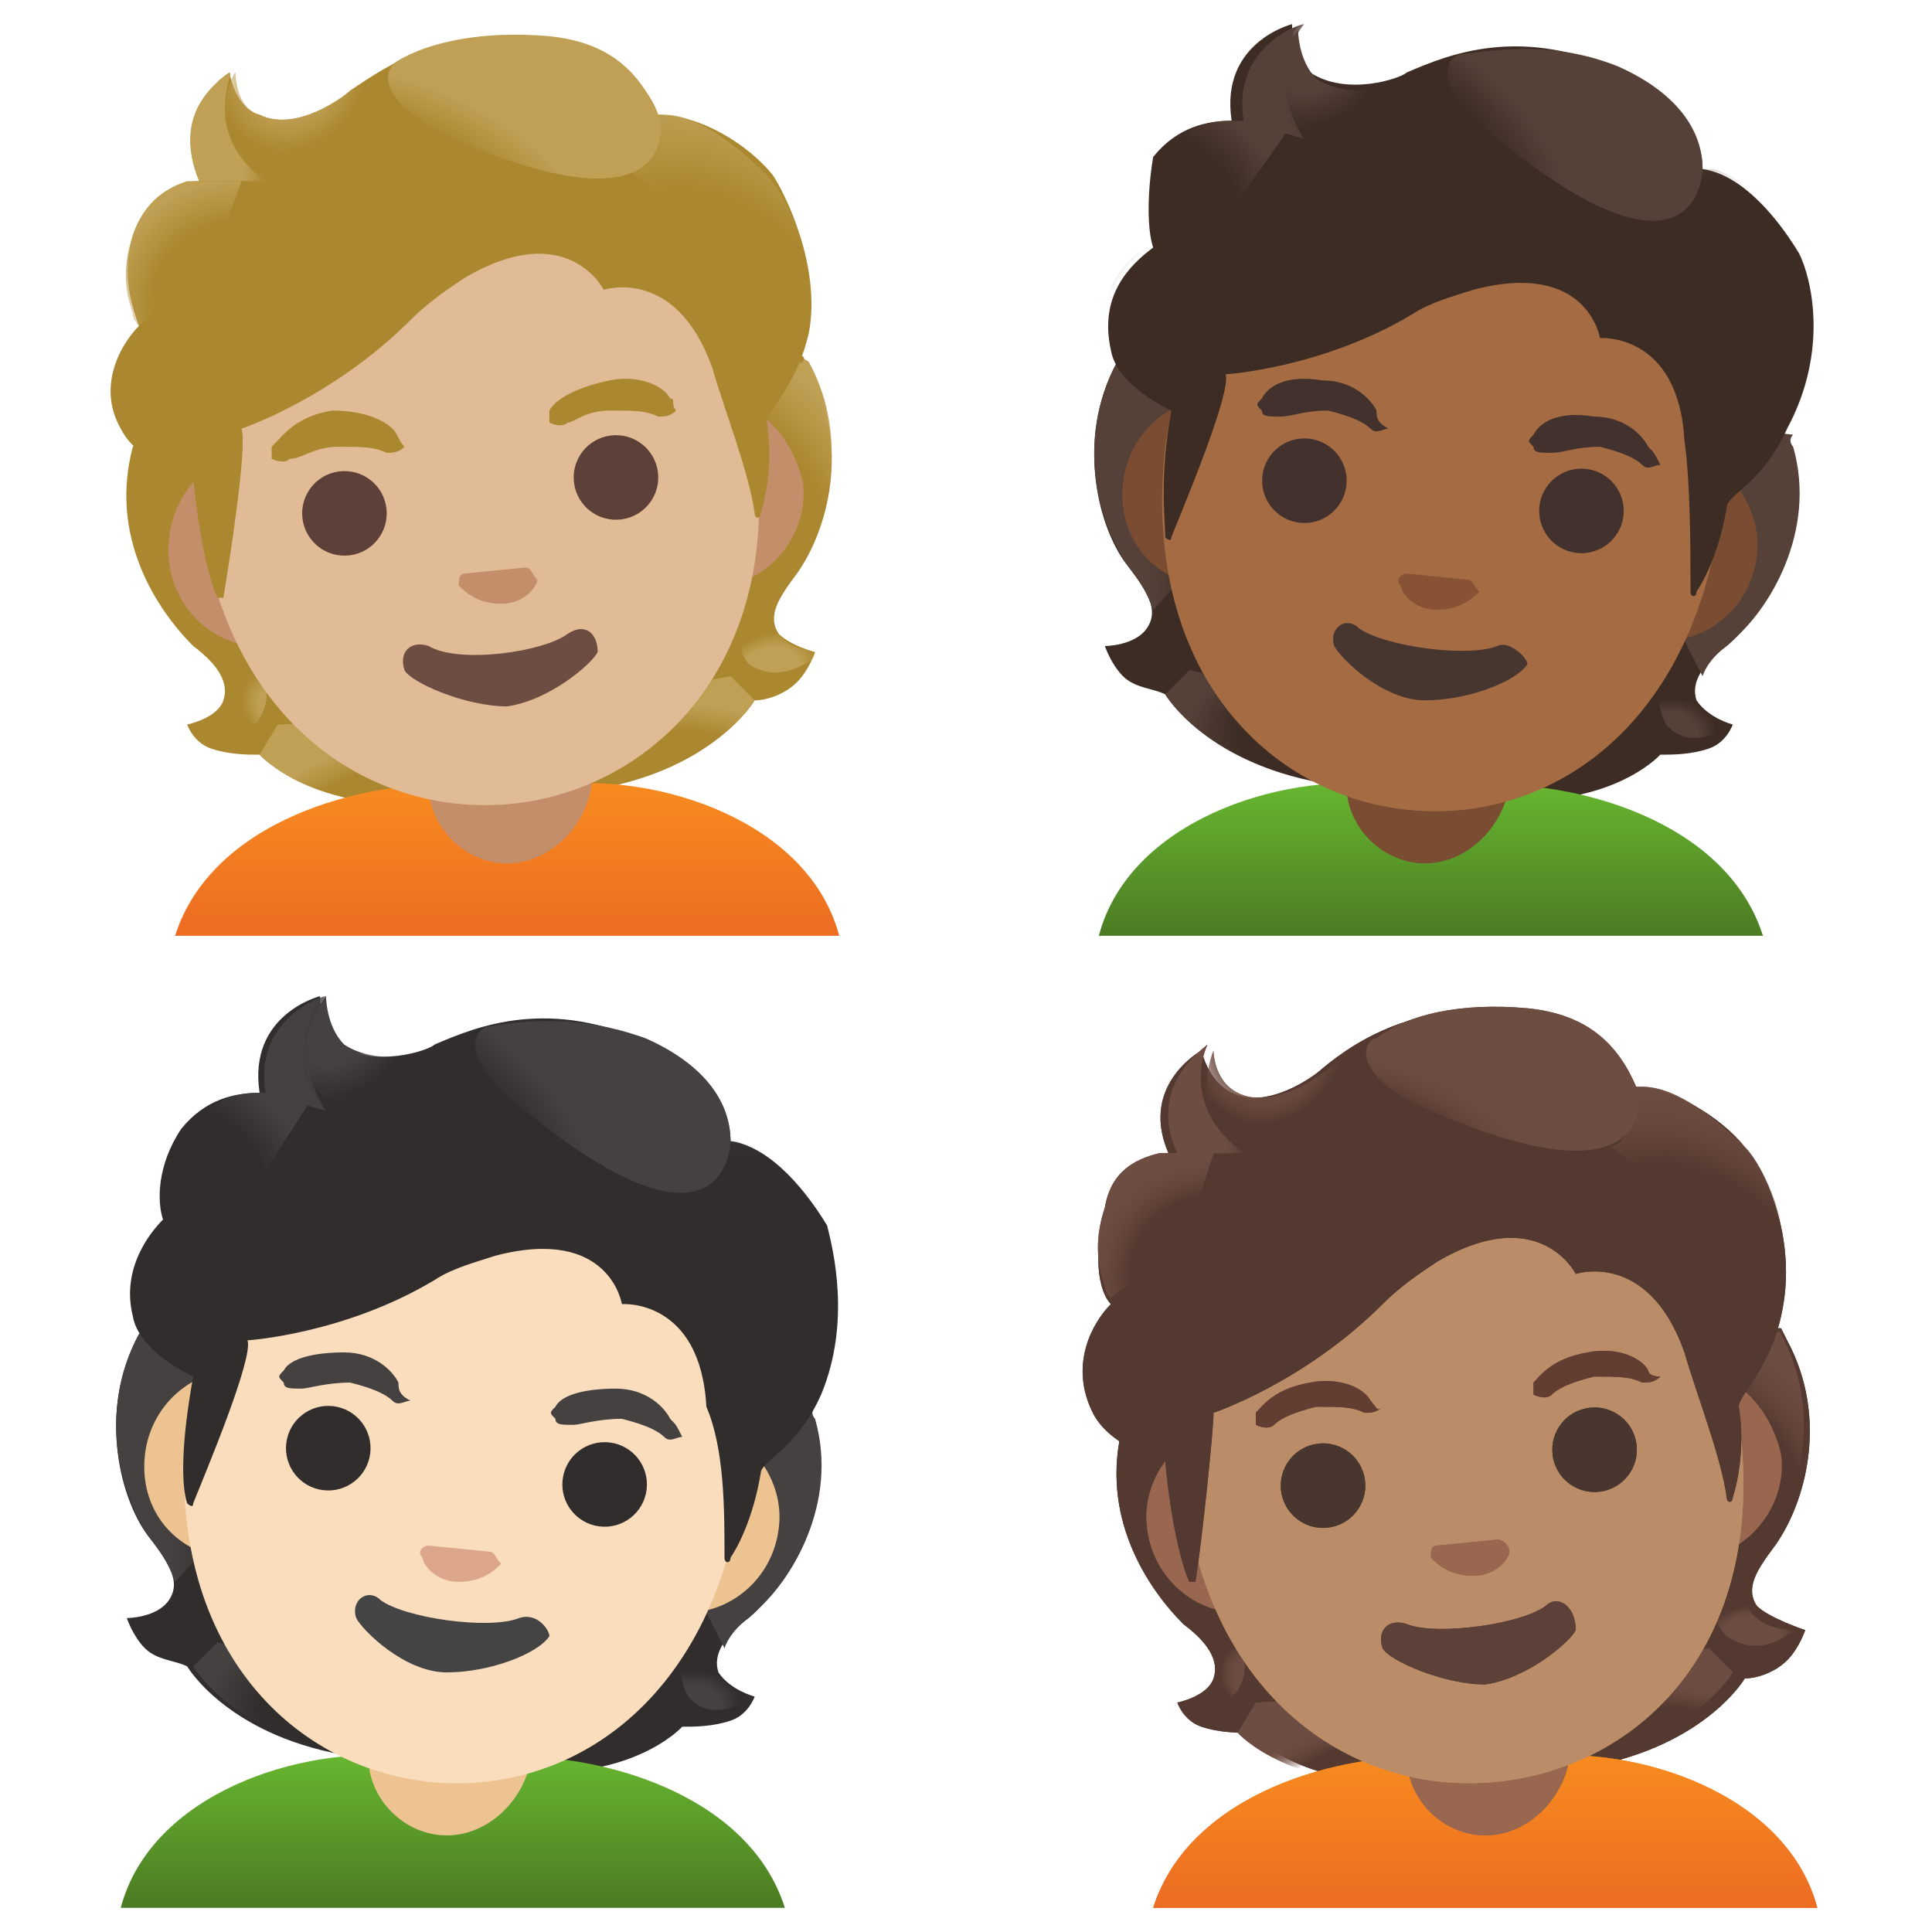 <?xml version="1.0" encoding="utf-8"?>
<!-- Generator: Adobe Illustrator 28.1.0, SVG Export Plug-In . SVG Version: 6.00 Build 0)  -->
<svg version="1.1" id="Layer_1" xmlns="http://www.w3.org/2000/svg" xmlns:xlink="http://www.w3.org/1999/xlink" x="0px" y="0px"
	 viewBox="0 0 32 32" style="enable-background:new 0 0 32 32;" xml:space="preserve">
<style type="text/css">
	.st0{fill:#312D2D;}
	.st1{fill:url(#SVGID_1_);}
	.st2{fill:url(#SVGID_00000068661408405846581290000006092555112884624262_);}
	.st3{fill:url(#SVGID_00000128443986950791365070000012489237910289620111_);}
	.st4{fill:url(#SVGID_00000116220915450211245250000016379595097272296343_);}
	.st5{fill:url(#SVGID_00000024715182361420840980000014692303807349222819_);}
	.st6{fill:url(#SVGID_00000124871931634915441900000005313300394373742993_);}
	.st7{fill:#EDC391;}
	.st8{fill:url(#SVGID_00000124139902701626743980000001600055879532008613_);}
	.st9{fill:#F9DDBD;}
	.st10{fill:#454140;}
	.st11{fill:#444444;}
	.st12{fill:#DBA689;}
	.st13{fill:url(#SVGID_00000091005782811278795620000001666883010475354024_);}
	.st14{fill:url(#SVGID_00000069383521543684389770000008692033869674702011_);}
	.st15{fill:url(#SVGID_00000089540742203076182260000003225714969399657911_);}
	.st16{fill:url(#SVGID_00000111878116185421576730000016342852235904176526_);}
	.st17{fill:url(#SVGID_00000003064402073273532060000009135789994570802315_);}
	.st18{fill:url(#SVGID_00000183932025596115279190000008461500597152582785_);}
	.st19{fill:#AB872F;}
	.st20{fill:url(#SVGID_00000141446882434452266370000012840215788807491754_);}
	.st21{fill:url(#SVGID_00000162316774817007833690000002678453017681793428_);}
	.st22{fill:url(#SVGID_00000128484781540049484310000001606307278707117472_);}
	.st23{fill:url(#SVGID_00000044876935208750686820000010059749892858752397_);}
	.st24{fill:url(#SVGID_00000062162598468909012510000004153482542980019596_);}
	.st25{fill:url(#SVGID_00000155114604562506549970000018425164992404101006_);}
	.st26{fill:url(#SVGID_00000024713698498559760860000015861199980837817499_);}
	.st27{fill:#C48E6A;}
	.st28{fill:#E0BB95;}
	.st29{fill:#5D4037;}
	.st30{fill:#6D4C41;}
	.st31{fill:url(#SVGID_00000039847357940419240460000004221139999528989877_);}
	.st32{fill:url(#SVGID_00000107552249960614160590000013219515754880071602_);}
	.st33{fill:url(#SVGID_00000114051733347044344930000009474099373588232324_);}
	.st34{fill:url(#SVGID_00000029017223074889500720000013338890110429646978_);}
	.st35{fill:url(#SVGID_00000023986066802252317420000015244544025158137519_);}
	.st36{fill:url(#SVGID_00000026144389157616295490000000116597229871855495_);}
	.st37{fill:#3C2C23;}
	.st38{fill:url(#SVGID_00000072991001587577473690000000546078808783058078_);}
	.st39{fill:url(#SVGID_00000029018948273607226660000016803526020084697489_);}
	.st40{fill:url(#SVGID_00000059283629864398399860000013790100496918697149_);}
	.st41{fill:url(#SVGID_00000054955054885032294080000007076785628732762508_);}
	.st42{fill:url(#SVGID_00000007427080771811953720000006363327716011371433_);}
	.st43{fill:url(#SVGID_00000132088449548522110390000004755913682541541286_);}
	.st44{fill:#7A4C32;}
	.st45{fill:url(#SVGID_00000004545718982889574720000010191647067405840782_);}
	.st46{fill:#A56C43;}
	.st47{fill:#42312C;}
	.st48{fill:#473530;}
	.st49{fill:#875334;}
	.st50{fill:url(#SVGID_00000068646049981449230170000000124689635731867571_);}
	.st51{fill:url(#SVGID_00000183960959675451264750000001736000743838384545_);}
	.st52{fill:url(#SVGID_00000047051246302644728560000007914129979396877992_);}
	.st53{fill:url(#SVGID_00000073681895526850962470000012066256430292577175_);}
	.st54{fill:url(#SVGID_00000177444157227158851970000001822867991419090338_);}
	.st55{fill:url(#SVGID_00000018918279145584727520000001577486553811829397_);}
	.st56{fill:#543930;}
	.st57{fill:url(#SVGID_00000049194166942802337630000008580401011886803345_);}
	.st58{fill:url(#SVGID_00000041999094078578975600000004289121996828826042_);}
	.st59{fill:url(#SVGID_00000093175080226956931800000011732417482869036462_);}
	.st60{fill:url(#SVGID_00000172427611733286456560000001022331274467193237_);}
	.st61{fill:url(#SVGID_00000008868972939563728950000013838208222508488372_);}
	.st62{fill:url(#SVGID_00000085973637795643555060000011933906363067857322_);}
	.st63{fill:url(#SVGID_00000167383750653725873850000013502762941393571238_);}
	.st64{fill:url(#SVGID_00000042727003669139308200000010943111371084144258_);}
	.st65{fill:url(#SVGID_00000081629206255739328640000009930184662336507525_);}
	.st66{fill:url(#SVGID_00000000181475930657155170000006767872671617490319_);}
	.st67{fill:url(#SVGID_00000146457837573624359830000008140303581066840477_);}
	.st68{fill:url(#SVGID_00000075877036861880722050000003328184905572838578_);}
	.st69{fill:url(#SVGID_00000056412524195202193590000017138369539404087437_);}
	.st70{fill:url(#SVGID_00000180341874822803205190000011813019287044278917_);}
	.st71{fill:#99674F;}
	.st72{fill:#BA8D68;}
	.st73{fill:#613E31;}
	.st74{fill:#49362E;}
	.st75{fill:url(#SVGID_00000039134037352252821150000003171672384580564359_);}
	.st76{fill:url(#SVGID_00000000908655248431187640000009676648758435686805_);}
	.st77{fill:url(#SVGID_00000041268578478423332500000014797837539262057914_);}
	.st78{fill:url(#SVGID_00000142858611072378033560000016695334785065345970_);}
	.st79{fill:url(#SVGID_00000009579515805703615280000013349631065960765096_);}
	.st80{fill:url(#SVGID_00000147187856243177497620000006021921249863424447_);}
	.st81{fill:url(#SVGID_00000154392030971109951020000000071997890769512086_);}
	.st82{fill:url(#SVGID_00000067201343643583629930000010178018301190633351_);}
	.st83{fill:url(#SVGID_00000079465743023396724390000015532932933825143461_);}
	.st84{fill:url(#SVGID_00000106829445872113363340000007980266309939470512_);}
	.st85{fill:url(#SVGID_00000085947722011627873890000006114759686370912679_);}
	.st86{fill:url(#SVGID_00000027580573004549813930000017614729620775979443_);}
</style>
<g>
	<path class="st0" d="M11.9,27.7c-0.1-0.3,0.1-0.6,0.5-0.9c0.6-0.5,1.4-1.8,1-3.3c0,0-0.1-0.3-0.1-0.3l-0.2,0
		c-0.1,0-2.7-0.3-5.2-0.7c-2.6-0.3-5.2-0.6-5.2-0.6c0,0-0.4,0.2-0.4,0.2c-0.7,1.3-0.3,2.8,0.2,3.4c0.3,0.4,0.5,0.7,0.3,1
		c-0.2,0.3-0.7,0.3-0.7,0.3s0.1,0.3,0.3,0.5c0.2,0.2,0.5,0.2,0.7,0.3c0,0,0.7,1.2,2.8,1.5l1.2,0.1l1.2,0.1c2.1,0.3,3-0.7,3-0.7
		c0.2,0,0.5,0,0.8-0.1c0.3-0.1,0.4-0.4,0.4-0.4S12.1,28,11.9,27.7z"/>
	
		<radialGradient id="SVGID_1_" cx="3275.041" cy="3772.1" r="12.588" gradientTransform="matrix(0.244 3.022500e-02 -1.442500e-02 0.119 -734.715 -518.891)" gradientUnits="userSpaceOnUse">
		<stop  offset="0.728" style="stop-color:#454140;stop-opacity:0"/>
		<stop  offset="1" style="stop-color:#454140"/>
	</radialGradient>
	<path class="st1" d="M7.1,29.2L7.3,28l3.8,0.2l0.3,0.5c0,0-0.9,1-3,0.7C8.3,29.3,7.1,29.2,7.1,29.2z"/>
	
		<radialGradient id="SVGID_00000016047885140236996800000015213396325848770224_" cx="-3782.606" cy="-3964.824" r="3.72" gradientTransform="matrix(-0.233 7.500000e-02 -5.690000e-02 -0.172 -1095.571 -369.882)" gradientUnits="userSpaceOnUse">
		<stop  offset="0.663" style="stop-color:#454140"/>
		<stop  offset="1" style="stop-color:#454140;stop-opacity:0"/>
	</radialGradient>
	<path style="fill:url(#SVGID_00000016047885140236996800000015213396325848770224_);" d="M11.4,28.1c-0.5-0.9,0.8-1.1,0.8-1.1l0,0
		c-0.2,0.2-0.4,0.5-0.3,0.7c0.1,0.3,0.6,0.4,0.6,0.4S11.8,28.6,11.4,28.1z"/>
	
		<radialGradient id="SVGID_00000006693211609084952230000009643869165318634160_" cx="-2760.689" cy="5117.481" r="16.339" gradientTransform="matrix(1.110000e-02 -0.243 0.204 1.010000e-02 -1005.215 -698.133)" gradientUnits="userSpaceOnUse">
		<stop  offset="0.725" style="stop-color:#454140;stop-opacity:0"/>
		<stop  offset="1" style="stop-color:#454140"/>
	</radialGradient>
	<path style="fill:url(#SVGID_00000006693211609084952230000009643869165318634160_);" d="M13.5,23.5c0.4,1.4-0.4,2.7-1,3.2
		c-0.1,0.1-0.4,0.3-0.5,0.6c0,0-1-1.9-1.3-2.9c-0.1-0.2-0.1-0.4-0.1-0.7c0-0.2,0.1-0.4,0.2-0.5c0.1-0.2,2.7,0.1,2.7,0.1
		C13.4,23.4,13.5,23.5,13.5,23.5z"/>
	
		<radialGradient id="SVGID_00000165197321044360760280000010602286387046069168_" cx="-2297.866" cy="-4619.499" r="16.339" gradientTransform="matrix(4.747500e-02 -0.239 -0.201 -4.015000e-02 -813.27 -709.694)" gradientUnits="userSpaceOnUse">
		<stop  offset="0.725" style="stop-color:#454140;stop-opacity:0"/>
		<stop  offset="1" style="stop-color:#454140"/>
	</radialGradient>
	<path style="fill:url(#SVGID_00000165197321044360760280000010602286387046069168_);" d="M2.3,22.1c-0.7,1.3-0.3,2.7,0.2,3.4
		c0.1,0.1,0.3,0.4,0.4,0.7c0,0,1.5-1.6,2-2.5C4.9,23.5,5,23.3,5.1,23c0-0.2,0-0.4-0.1-0.5c-0.1-0.2-0.2-0.2-0.4-0.2
		c-0.4,0-2-0.3-2.1-0.4C2.4,22,2.3,22.1,2.3,22.1z"/>
	
		<radialGradient id="SVGID_00000065788444283386560620000016119152606066185908_" cx="-5007.219" cy="3772.1" r="12.588" gradientTransform="matrix(-0.244 -3.022500e-02 -1.442500e-02 0.119 -1160.796 -571.72)" gradientUnits="userSpaceOnUse">
		<stop  offset="0.728" style="stop-color:#454140;stop-opacity:0"/>
		<stop  offset="1" style="stop-color:#454140"/>
	</radialGradient>
	<path style="fill:url(#SVGID_00000065788444283386560620000016119152606066185908_);" d="M7.1,29.2L7.3,28l-3.7-0.8l-0.4,0.4
		c0,0,0.7,1.2,2.8,1.5C6,29,7.1,29.2,7.1,29.2z"/>
	
		<radialGradient id="SVGID_00000131352869922552389960000017286389727903815297_" cx="3443.586" cy="684.54" r="3.72" gradientTransform="matrix(0.208 0.13 9.637500e-02 -0.153 -780.984 -315.851)" gradientUnits="userSpaceOnUse">
		<stop  offset="0.663" style="stop-color:#454140"/>
		<stop  offset="1" style="stop-color:#454140;stop-opacity:0"/>
	</radialGradient>
	<path style="fill:url(#SVGID_00000131352869922552389960000017286389727903815297_);" d="M3.2,27c0.7-0.8-0.5-1.2-0.5-1.2h0
		c0.2,0.3,0.3,0.5,0.1,0.8c-0.2,0.3-0.7,0.3-0.7,0.3S2.7,27.5,3.2,27z"/>
	<path class="st7" d="M11.6,23.6l-7.5-0.9c-0.8-0.1-1.6,0.5-1.7,1.4s0.5,1.6,1.3,1.7l7.5,0.9c0.8,0.1,1.6-0.5,1.7-1.4
		C13,24.5,12.4,23.7,11.6,23.6z"/>
	
		<linearGradient id="SVGID_00000137131803129383544830000007993917807052319928_" gradientUnits="userSpaceOnUse" x1="-3503.188" y1="-1661.011" x2="-3503.188" y2="-1651.116" gradientTransform="matrix(-0.25 0 0 -0.25 -868.339 -383.75)">
		<stop  offset="0" style="stop-color:#4D7D23"/>
		<stop  offset="1" style="stop-color:#67B730"/>
	</linearGradient>
	<path style="fill:url(#SVGID_00000137131803129383544830000007993917807052319928_);" d="M6.7,29.1h1.5c1.7-0.1,4.2,0.6,4.8,2.5
		h-11C2.5,29.7,5,28.9,6.7,29.1z"/>
	<path class="st7" d="M7.4,30.4c-0.7,0-1.3-0.6-1.3-1.3l0,0v-0.9h2.7v0.9C8.7,29.8,8.1,30.4,7.4,30.4z"/>
	<path class="st9" d="M8.5,17.8c-2.4-0.3-4.9,2-5.4,5.7c-0.4,3.6,1.6,5.7,3.9,6s4.8-1.2,5.3-4.9C12.8,20.9,10.9,18.1,8.5,17.8z"/>
	<path class="st10" d="M6.6,22.9c-0.1-0.2-0.4-0.5-0.9-0.5s-0.9,0.1-1,0.3c-0.1,0.1-0.1,0.1,0,0.2c0,0.1,0.1,0.1,0.3,0.1
		c0.1,0,0.4-0.1,0.8-0.1c0.4,0.1,0.6,0.2,0.7,0.3s0.2,0,0.3,0C6.6,23.1,6.6,23,6.6,22.9z M11.1,23.5c-0.1-0.2-0.4-0.5-0.9-0.5
		s-0.9,0.1-1,0.3c-0.1,0.1-0.1,0.1,0,0.2c0,0.1,0.1,0.1,0.3,0.1c0.1,0,0.4-0.1,0.8-0.1c0.4,0.1,0.6,0.2,0.7,0.3c0.1,0.1,0.2,0,0.3,0
		C11.2,23.6,11.2,23.6,11.1,23.5z"/>
	<g>
		<ellipse transform="matrix(0.122 -0.993 0.993 0.122 -19.066 26.52)" class="st0" cx="5.5" cy="24" rx="0.7" ry="0.7"/>
		<ellipse transform="matrix(0.122 -0.993 0.993 0.122 -15.633 31.516)" class="st0" cx="10" cy="24.6" rx="0.7" ry="0.7"/>
	</g>
	<path class="st11" d="M8.6,26.8c-0.5,0.2-1.9,0-2.3-0.3c-0.2-0.2-0.5,0-0.4,0.3c0.1,0.2,0.8,0.9,1.5,0.9s1.5-0.3,1.7-0.6
		C9.1,27,8.9,26.7,8.6,26.8z"/>
	<path class="st12" d="M8.1,25.7C8.1,25.6,8.1,25.6,8.1,25.7l-1-0.1c0,0,0,0,0,0c-0.1,0-0.2,0.1-0.1,0.2c0,0.1,0.2,0.4,0.6,0.4
		s0.6-0.2,0.7-0.3C8.2,25.8,8.2,25.7,8.1,25.7z"/>
	<path class="st0" d="M13.7,20.3c-0.3-0.5-0.9-1.3-1.6-1.4c0-0.7-0.6-1.3-1.3-1.6c-1.7-0.8-2.9-0.3-3.6,0c-0.1,0.1-1,0.4-1.6,0
		c-0.3-0.3-0.3-0.8-0.3-0.8s-1.2,0.3-1,1.6c-0.4,0-0.9,0.1-1.3,0.6c-0.4,0.6-0.4,1.2-0.3,1.5C2.5,20.4,2,21,2.2,21.8
		c0.1,0.6,1,1,1,1C3,23.9,3,24.6,3.1,24.9c0,0,0.1,0.1,0.1,0c0.2-0.5,1-2.4,0.9-2.7c0,0,1.6-0.1,3.1-1c0.3-0.2,0.7-0.3,1-0.4
		c1.9-0.5,2.1,0.8,2.1,0.8s1.3-0.1,1.4,1.7C12,24,12,25,12,25.8c0,0.1,0.1,0.1,0.1,0c0.2-0.3,0.4-0.8,0.5-1.4c0-0.2,0.6-0.4,1-1.3
		C14.1,21.9,13.8,20.7,13.7,20.3z"/>
	
		<radialGradient id="SVGID_00000016062163275767895000000009639891399655380869_" cx="1902.39" cy="4977.29" r="19.607" gradientTransform="matrix(4.510000e-02 0.245 0.179 -3.600000e-02 -964.218 -264.344)" gradientUnits="userSpaceOnUse">
		<stop  offset="0.699" style="stop-color:#454140;stop-opacity:0"/>
		<stop  offset="1" style="stop-color:#454140"/>
	</radialGradient>
	<path style="fill:url(#SVGID_00000016062163275767895000000009639891399655380869_);" d="M12.6,24.4c0-0.2,0.6-0.4,1-1.3
		c0-0.1,0.1-0.2,0.1-0.3c0.3-1.1,0.1-2.1-0.1-2.5c-0.2-0.5-0.8-1.2-1.4-1.4c-0.1,0-0.1,0-0.2,0c0,0,0,0.3-0.1,0.5
		c-0.2,0.3-0.5,0.3-0.5,0.3C12.8,21.6,12.6,22.9,12.6,24.4z"/>
	
		<radialGradient id="SVGID_00000090291362930920427260000015125093732794982791_" cx="3445.804" cy="848.277" r="5.141" gradientTransform="matrix(0.199 0.143 0.169 -0.243 -823.517 -269.821)" gradientUnits="userSpaceOnUse">
		<stop  offset="0.58" style="stop-color:#454140"/>
		<stop  offset="1" style="stop-color:#454140;stop-opacity:0"/>
	</radialGradient>
	<path style="fill:url(#SVGID_00000090291362930920427260000015125093732794982791_);" d="M7.7,17.1c-0.2,0.1-0.3,0.1-0.4,0.2
		c-0.1,0.1-1,0.4-1.6,0c-0.3-0.3-0.3-0.8-0.3-0.8c-0.2,0.2-0.9,1.7,0.6,1.9c0.6,0.1,1.1-0.4,1.4-0.8C7.5,17.4,7.6,17.2,7.7,17.1z"/>
	
		<radialGradient id="SVGID_00000157270162668594483210000007430901574468462765_" cx="-4987.16" cy="366.091" r="15.803" gradientTransform="matrix(-0.215 -0.125 -6.945000e-02 0.125 -1040.512 -650.577)" gradientUnits="userSpaceOnUse">
		<stop  offset="0.699" style="stop-color:#454140;stop-opacity:0"/>
		<stop  offset="1" style="stop-color:#454140"/>
	</radialGradient>
	<path style="fill:url(#SVGID_00000157270162668594483210000007430901574468462765_);" d="M10.7,17.2c0.9,0.4,1.4,1,1.4,1.7
		c0,0.2-0.2,2.1-3.4-0.5C7.5,17.5,7.9,17,8.1,17C8.7,16.9,9.6,16.8,10.7,17.2z"/>
	
		<radialGradient id="SVGID_00000088098011069148444270000013392282928725343375_" cx="3151.563" cy="-910.804" r="4.719" gradientTransform="matrix(0.243 2.915000e-02 3.805000e-02 -0.303 -725.003 -350.498)" gradientUnits="userSpaceOnUse">
		<stop  offset="0.702" style="stop-color:#454140;stop-opacity:0"/>
		<stop  offset="1" style="stop-color:#454140"/>
	</radialGradient>
	<path style="fill:url(#SVGID_00000088098011069148444270000013392282928725343375_);" d="M5.4,16.5C5.4,16.5,5.4,16.5,5.4,16.5
		c-0.1,0-1.2,0.4-1,1.6l1,0.3C4.7,17.3,5.4,16.5,5.4,16.5C5.4,16.5,5.4,16.5,5.4,16.5z"/>
	
		<radialGradient id="SVGID_00000058576957642797156350000009403168921828462501_" cx="-5326.392" cy="982.195" r="8.849" gradientTransform="matrix(-0.226 -9.260000e-02 -8.717500e-02 0.217 -1115.18 -686.653)" gradientUnits="userSpaceOnUse">
		<stop  offset="0.66" style="stop-color:#454140;stop-opacity:0"/>
		<stop  offset="1" style="stop-color:#454140"/>
	</radialGradient>
	<path style="fill:url(#SVGID_00000058576957642797156350000009403168921828462501_);" d="M5.1,18.3l-0.6-0.2c0,0-0.1,0-0.2,0
		c-0.4,0-0.8,0.1-1.1,0.6c-0.3,0.5-0.4,1-0.3,1.3c0,0.1,0,0.2,0,0.2S3.3,19.9,4,20L5.1,18.3z"/>
	
		<radialGradient id="SVGID_00000183233347881602366590000017345449993903307704_" cx="3334.186" cy="-346.712" r="9.291" gradientTransform="matrix(0.236 6.267500e-02 8.982500e-02 -0.34 -752.391 -304.956)" gradientUnits="userSpaceOnUse">
		<stop  offset="0.598" style="stop-color:#454140;stop-opacity:0"/>
		<stop  offset="1" style="stop-color:#454140"/>
	</radialGradient>
	<path style="fill:url(#SVGID_00000183233347881602366590000017345449993903307704_);" d="M2.9,20.2C2.5,20.4,2,21,2.2,21.9
		c0.2,0.6,1,1,1,1c0,0,0.2,0.1,0.2,0.1L4,20C3.6,19.9,3.2,20,2.9,20.2C2.9,20.2,2.9,20.2,2.9,20.2z"/>
</g>
<g>
	<path class="st19" d="M12.9,10.5c-0.2-0.3,0-0.6,0.3-1c0.5-0.7,0.9-2.1,0.2-3.4c0,0-0.1-0.2-0.1-0.2l-0.2,0c-0.1,0-2.7,0.3-5.2,0.6
		C5.2,6.7,2.6,7.1,2.5,7.1c0,0-0.3,0.3-0.3,0.3c-0.4,1.5,0.4,2.7,1,3.3c0.4,0.3,0.6,0.6,0.5,0.9C3.6,11.9,3.1,12,3.1,12
		s0.1,0.3,0.4,0.4c0.3,0.1,0.6,0.1,0.8,0.1c0,0,0.9,1,3,0.8l1.2-0.1l1.2-0.1c2.1-0.3,2.8-1.5,2.8-1.5c0.2,0,0.5-0.1,0.7-0.3
		c0.2-0.2,0.3-0.5,0.3-0.5S13.1,10.7,12.9,10.5z"/>
	
		<radialGradient id="SVGID_00000087407277074129413720000000272791622515262911_" cx="2592.551" cy="5683.632" r="12.588" gradientTransform="matrix(0.244 -2.965000e-02 1.470000e-02 0.119 -705.487 -586.267)" gradientUnits="userSpaceOnUse">
		<stop  offset="0.728" style="stop-color:#BFA055;stop-opacity:0"/>
		<stop  offset="1" style="stop-color:#BFA055"/>
	</radialGradient>
	<path style="fill:url(#SVGID_00000087407277074129413720000000272791622515262911_);" d="M8.6,13.1l-0.2-1.2l3.7-0.7l0.4,0.4
		c0,0-0.7,1.2-2.8,1.5C9.7,12.9,8.6,13.1,8.6,13.1z"/>
	
		<radialGradient id="SVGID_00000137854060031216153500000002338066239904609411_" cx="-2992.679" cy="-4560.977" r="3.72" gradientTransform="matrix(-0.208 0.129 -9.677500e-02 -0.153 -1051.167 -300.568)" gradientUnits="userSpaceOnUse">
		<stop  offset="0.663" style="stop-color:#BFA055"/>
		<stop  offset="1" style="stop-color:#BFA055;stop-opacity:0"/>
	</radialGradient>
	<path style="fill:url(#SVGID_00000137854060031216153500000002338066239904609411_);" d="M12.4,11C11.8,10.2,13,9.7,13,9.7h0
		c-0.2,0.3-0.3,0.5-0.1,0.8c0.2,0.3,0.7,0.3,0.7,0.3S13,11.4,12.4,11z"/>
	
		<radialGradient id="SVGID_00000055707494929355978390000000297012370253634723_" cx="-3690.239" cy="4484.283" r="16.339" gradientTransform="matrix(-4.805000e-02 -0.239 0.201 -3.965000e-02 -1067.203 -694.679)" gradientUnits="userSpaceOnUse">
		<stop  offset="0.725" style="stop-color:#BFA055;stop-opacity:0"/>
		<stop  offset="1" style="stop-color:#BFA055"/>
	</radialGradient>
	<path style="fill:url(#SVGID_00000055707494929355978390000000297012370253634723_);" d="M13.4,6c0.7,1.3,0.3,2.7-0.2,3.4
		c-0.1,0.1-0.3,0.4-0.4,0.7c0,0-1.5-1.6-2-2.5c-0.1-0.2-0.2-0.4-0.2-0.6c0-0.2,0-0.4,0.1-0.5c0.1-0.2,2.6-0.5,2.6-0.5
		C13.3,5.9,13.4,6,13.4,6z"/>
	
		<radialGradient id="SVGID_00000163779699218450249040000011213866228803131018_" cx="-3106.598" cy="-3867.624" r="16.339" gradientTransform="matrix(-1.165000e-02 -0.243 -0.204 9.625000e-03 -821.824 -709.117)" gradientUnits="userSpaceOnUse">
		<stop  offset="0.725" style="stop-color:#BFA055;stop-opacity:0"/>
		<stop  offset="1" style="stop-color:#BFA055"/>
	</radialGradient>
	<path style="fill:url(#SVGID_00000163779699218450249040000011213866228803131018_);" d="M2.2,7.4c-0.4,1.4,0.4,2.7,1,3.2
		c0.1,0.1,0.4,0.3,0.5,0.6c0,0,1-1.9,1.3-2.9c0.1-0.2,0.1-0.4,0.1-0.7c0-0.2-0.1-0.4-0.2-0.5C4.8,7,4.6,7,4.4,7.1
		c-0.4,0-2,0.2-2.2,0.2C2.3,7.2,2.2,7.4,2.2,7.4z"/>
	
		<radialGradient id="SVGID_00000172432668659178244400000001892507075463442059_" cx="-4324.729" cy="5683.632" r="12.588" gradientTransform="matrix(-0.244 2.965000e-02 1.470000e-02 0.119 -1131.699 -534.443)" gradientUnits="userSpaceOnUse">
		<stop  offset="0.728" style="stop-color:#BFA055;stop-opacity:0"/>
		<stop  offset="1" style="stop-color:#BFA055"/>
	</radialGradient>
	<path style="fill:url(#SVGID_00000172432668659178244400000001892507075463442059_);" d="M8.6,13.1l-0.2-1.2L4.6,12l-0.3,0.5
		c0,0,0.9,1,3,0.8L8.6,13.1z"/>
	
		<radialGradient id="SVGID_00000089570504890811955670000016541709991017202842_" cx="3392.467" cy="-572.643" r="3.72" gradientTransform="matrix(0.234 7.550000e-02 5.655000e-02 -0.172 -756.571 -342.916)" gradientUnits="userSpaceOnUse">
		<stop  offset="0.663" style="stop-color:#BFA055"/>
		<stop  offset="1" style="stop-color:#BFA055;stop-opacity:0"/>
	</radialGradient>
	<path style="fill:url(#SVGID_00000089570504890811955670000016541709991017202842_);" d="M4.3,11.9c0.5-0.9-0.8-1.1-0.8-1.1l0,0
		c0.3,0.2,0.4,0.5,0.3,0.7C3.6,11.9,3.1,12,3.1,12S3.9,12.5,4.3,11.9z"/>
	
		<linearGradient id="SVGID_00000183210708078259028940000008538187387257854393_" gradientUnits="userSpaceOnUse" x1="2862.807" y1="-1596.614" x2="2862.807" y2="-1586.719" gradientTransform="matrix(0.25 0 0 -0.25 -707.25 -383.75)">
		<stop  offset="0" style="stop-color:#ED6D23"/>
		<stop  offset="1" style="stop-color:#F78C1F"/>
	</linearGradient>
	<path style="fill:url(#SVGID_00000183210708078259028940000008538187387257854393_);" d="M9.2,13H7.7c-1.7-0.1-4.2,0.6-4.8,2.5h11
		C13.4,13.6,10.9,12.8,9.2,13z"/>
	<path class="st27" d="M8.4,14.3c-0.7,0-1.3-0.6-1.3-1.3v0v-0.9h2.7V13C9.7,13.7,9.1,14.3,8.4,14.3z M11.6,6.6L4.1,7.5
		C3.3,7.6,2.7,8.4,2.8,9.3c0.1,0.9,0.9,1.5,1.7,1.4L12,9.7c0.8-0.1,1.4-0.9,1.3-1.7C13.1,7.1,12.4,6.5,11.6,6.6z"/>
	<path class="st28" d="M7.2,1.7C4.8,2,2.9,4.8,3.3,8.4c0.4,3.6,2.9,5.2,5.3,4.9c2.3-0.3,4.4-2.4,3.9-6C12.1,3.7,9.6,1.4,7.2,1.7z"/>
	<path class="st19" d="M6.5,7.1C6.4,7,6.1,6.8,5.5,6.8C4.9,6.9,4.7,7.2,4.5,7.4c0,0.1,0,0.2,0,0.2c0,0,0.2,0.1,0.3,0
		C5,7.6,5.2,7.4,5.6,7.4c0.4,0,0.6,0,0.8,0.1c0.1,0,0.2,0,0.3-0.1C6.6,7.3,6.6,7.2,6.5,7.1z M11.1,6.6c-0.1-0.2-0.5-0.4-1-0.3
		S9.2,6.6,9.1,6.8c0,0.1,0,0.2,0,0.2c0,0,0.2,0.1,0.3,0C9.5,7,9.7,6.8,10.1,6.8c0.4,0,0.6,0,0.8,0.1c0.1,0,0.2,0,0.3-0.1
		C11.1,6.7,11.2,6.6,11.1,6.6z"/>
	<g>
		<ellipse transform="matrix(0.993 -0.122 0.122 0.993 -0.992 0.758)" class="st29" cx="5.7" cy="8.5" rx="0.7" ry="0.7"/>
		<ellipse transform="matrix(0.993 -0.122 0.122 0.993 -0.89 1.308)" class="st29" cx="10.2" cy="7.9" rx="0.7" ry="0.7"/>
	</g>
	<path class="st30" d="M9.4,10.5C9,10.8,7.6,11,7.1,10.7c-0.3-0.1-0.5,0.1-0.4,0.4c0.1,0.2,1,0.6,1.7,0.6c0.7-0.1,1.4-0.7,1.5-0.9
		C9.9,10.5,9.7,10.3,9.4,10.5z"/>
	<path class="st27" d="M8.7,9.4C8.6,9.4,8.6,9.4,8.7,9.4l-1,0.1c0,0,0,0,0,0c-0.1,0-0.1,0.1-0.1,0.2c0.1,0.1,0.3,0.3,0.7,0.3
		c0.4,0,0.6-0.3,0.6-0.4C8.8,9.5,8.8,9.4,8.7,9.4z"/>
	<path class="st19" d="M12.8,2.9c-0.4-0.5-1.2-1-1.9-1C10.7,1.3,10,0.8,9.3,0.7C7.5,0.3,6.4,1.1,5.8,1.5C5.7,1.6,4.9,2.2,4.3,1.9
		C3.9,1.8,3.8,1.2,3.8,1.2S2.8,1.8,3.3,3C2.9,3,2.4,3.3,2.2,3.9C2,4.6,2.2,5.1,2.3,5.4C2,5.7,1.6,6.4,2,7.1c0.3,0.6,1.2,0.8,1.2,0.8
		c0.1,1.1,0.3,1.8,0.4,2c0,0,0.1,0,0.1,0C3.8,9.3,4.1,7.4,4,7.1c0,0,1.5-0.5,2.8-1.8C7.1,5,7.4,4.8,7.7,4.6c1.7-1,2.3,0.2,2.3,0.2
		s1.2-0.4,1.8,1.3c0.2,0.7,0.6,1.7,0.7,2.4c0,0.1,0.1,0.1,0.1,0c0.1-0.3,0.2-0.9,0.1-1.5c0-0.2,0.5-0.6,0.7-1.5
		C13.6,4.4,13,3.2,12.8,2.9z"/>
	
		<radialGradient id="SVGID_00000073707069557805936810000012064934012230691749_" cx="2634.119" cy="4018.468" r="19.607" gradientTransform="matrix(0.103 0.227 0.165 -7.815000e-02 -922.51 -277.456)" gradientUnits="userSpaceOnUse">
		<stop  offset="0.699" style="stop-color:#BFA055;stop-opacity:0"/>
		<stop  offset="1" style="stop-color:#BFA055"/>
	</radialGradient>
	<path style="fill:url(#SVGID_00000073707069557805936810000012064934012230691749_);" d="M12.7,7.1c0-0.2,0.5-0.6,0.7-1.5
		c0-0.1,0-0.2,0-0.3c0.1-1.1-0.4-2.1-0.7-2.4c-0.4-0.4-1.1-1-1.7-1c-0.1,0-0.1,0-0.2,0c0,0,0.1,0.3,0,0.5c-0.1,0.3-0.4,0.4-0.4,0.4
		C12.3,4.3,12.3,5.7,12.7,7.1z"/>
	
		<radialGradient id="SVGID_00000085221944032918926950000016182418268855420306_" cx="3439.943" cy="122.554" r="5.141" gradientTransform="matrix(0.228 9.042500e-02 0.105 -0.276 -792.327 -276.186)" gradientUnits="userSpaceOnUse">
		<stop  offset="0.58" style="stop-color:#BFA055"/>
		<stop  offset="1" style="stop-color:#BFA055;stop-opacity:0"/>
	</radialGradient>
	<path style="fill:url(#SVGID_00000085221944032918926950000016182418268855420306_);" d="M6.2,1.3C6,1.4,5.9,1.5,5.8,1.5
		C5.7,1.6,4.9,2.2,4.3,1.9C3.9,1.8,3.9,1.2,3.9,1.2C3.7,1.4,3.4,3,4.9,2.9c0.6,0,1-0.6,1.1-1.1C6,1.6,6.1,1.3,6.2,1.3z"/>
	
		<radialGradient id="SVGID_00000160879405009860277460000006738818678450479540_" cx="-4960.442" cy="2161.066" r="15.803" gradientTransform="matrix(-0.239 -6.930000e-02 -3.722500e-02 0.138 -1099.06 -638.534)" gradientUnits="userSpaceOnUse">
		<stop  offset="0.699" style="stop-color:#BFA055;stop-opacity:0"/>
		<stop  offset="1" style="stop-color:#BFA055"/>
	</radialGradient>
	<path style="fill:url(#SVGID_00000160879405009860277460000006738818678450479540_);" d="M9.1,0.6c1,0.1,1.5,0.6,1.8,1.3
		c0.1,0.2,0.3,2-3.4,0.4C6.1,1.6,6.4,1.1,6.6,1C7.1,0.7,8,0.5,9.1,0.6z"/>
	
		<radialGradient id="SVGID_00000080921559847562394490000005201812414420867206_" cx="2677.267" cy="-1469.23" r="4.719" gradientTransform="matrix(0.243 -3.047500e-02 -3.645000e-02 -0.304 -698.922 -362.17)" gradientUnits="userSpaceOnUse">
		<stop  offset="0.702" style="stop-color:#BFA055;stop-opacity:0"/>
		<stop  offset="1" style="stop-color:#BFA055"/>
	</radialGradient>
	<path style="fill:url(#SVGID_00000080921559847562394490000005201812414420867206_);" d="M3.8,1.2C3.8,1.2,3.8,1.2,3.8,1.2
		C3.7,1.3,2.8,1.8,3.3,3l1.1,0C3.3,2.2,3.9,1.2,3.8,1.2L3.8,1.2z"/>
	
		<radialGradient id="SVGID_00000056409993240017313070000017271580350917509770_" cx="-4884.67" cy="2149.72" r="8.849" gradientTransform="matrix(-0.242 -3.505000e-02 -3.210000e-02 0.232 -1109.133 -664.877)" gradientUnits="userSpaceOnUse">
		<stop  offset="0.66" style="stop-color:#BFA055;stop-opacity:0"/>
		<stop  offset="1" style="stop-color:#BFA055"/>
	</radialGradient>
	<path style="fill:url(#SVGID_00000056409993240017313070000017271580350917509770_);" d="M4,3L3.3,3c0,0-0.1,0-0.2,0
		C2.8,3.1,2.4,3.3,2.2,3.9c-0.2,0.6-0.1,1,0,1.3c0,0.1,0.1,0.2,0.1,0.2s0.3-0.3,1-0.5C3.3,4.9,4,3,4,3z"/>
	
		<radialGradient id="SVGID_00000125574150955952319040000003690441574395284875_" cx="2980.594" cy="-865.755" r="9.291" gradientTransform="matrix(0.244 3.650000e-03 5.000000e-03 -0.351 -720.194 -308.499)" gradientUnits="userSpaceOnUse">
		<stop  offset="0.598" style="stop-color:#BFA055;stop-opacity:0"/>
		<stop  offset="1" style="stop-color:#BFA055"/>
	</radialGradient>
	<path style="fill:url(#SVGID_00000125574150955952319040000003690441574395284875_);" d="M2.3,5.4C2,5.7,1.6,6.4,2,7.2
		c0.3,0.6,1.2,0.7,1.2,0.7c0,0,0.2,0,0.3,0l-0.2-3C2.9,5,2.5,5.1,2.3,5.4C2.3,5.3,2.3,5.4,2.3,5.4z"/>
</g>
<g>
	<path class="st37" d="M28.1,11.6c-0.1-0.3,0.1-0.6,0.5-0.9c0.6-0.5,1.4-1.8,1-3.3c0,0-0.1-0.3-0.1-0.3l-0.2,0
		c-0.1,0-2.7-0.3-5.2-0.7c-2.6-0.3-5.2-0.6-5.2-0.6c0,0-0.4,0.2-0.4,0.2c-0.7,1.3-0.3,2.8,0.2,3.4c0.3,0.4,0.5,0.7,0.3,1
		c-0.2,0.3-0.7,0.3-0.7,0.3s0.1,0.3,0.3,0.5c0.2,0.2,0.5,0.2,0.7,0.3c0,0,0.7,1.2,2.8,1.5l1.2,0.1l1.2,0.1c2.1,0.3,3-0.7,3-0.7
		c0.2,0,0.5,0,0.8-0.1c0.3-0.1,0.4-0.4,0.4-0.4S28.3,11.9,28.1,11.6z"/>
	
		<radialGradient id="SVGID_00000066511085399719722040000016947447480279327624_" cx="3332.535" cy="3621.767" r="12.588" gradientTransform="matrix(0.244 3.022500e-02 -1.442500e-02 0.119 -734.715 -518.891)" gradientUnits="userSpaceOnUse">
		<stop  offset="0.728" style="stop-color:#554138;stop-opacity:0"/>
		<stop  offset="1" style="stop-color:#554138"/>
	</radialGradient>
	<path style="fill:url(#SVGID_00000066511085399719722040000016947447480279327624_);" d="M23.3,13.1l0.1-1.2l3.8,0.2l0.3,0.5
		c0,0-0.9,1-3,0.7C24.5,13.2,23.3,13.1,23.3,13.1z"/>
	
		<radialGradient id="SVGID_00000161591037633135130710000004440460312861135504_" cx="-3865.973" cy="-3907.509" r="3.72" gradientTransform="matrix(-0.233 7.500000e-02 -5.690000e-02 -0.172 -1095.571 -369.882)" gradientUnits="userSpaceOnUse">
		<stop  offset="0.663" style="stop-color:#554138"/>
		<stop  offset="1" style="stop-color:#554138;stop-opacity:0"/>
	</radialGradient>
	<path style="fill:url(#SVGID_00000161591037633135130710000004440460312861135504_);" d="M27.6,12c-0.5-0.9,0.8-1.1,0.8-1.1l0,0
		c-0.2,0.2-0.4,0.5-0.3,0.7c0.1,0.3,0.6,0.4,0.6,0.4S28,12.5,27.6,12z"/>
	
		<radialGradient id="SVGID_00000156580005259881158170000016812835584188487849_" cx="-2691.339" cy="5192.885" r="16.339" gradientTransform="matrix(1.110000e-02 -0.243 0.204 1.010000e-02 -1005.215 -698.133)" gradientUnits="userSpaceOnUse">
		<stop  offset="0.725" style="stop-color:#554138;stop-opacity:0"/>
		<stop  offset="1" style="stop-color:#554138"/>
	</radialGradient>
	<path style="fill:url(#SVGID_00000156580005259881158170000016812835584188487849_);" d="M29.7,7.4c0.4,1.4-0.4,2.7-1,3.2
		c-0.1,0.1-0.4,0.3-0.5,0.6c0,0-1-1.9-1.3-2.9c-0.1-0.2-0.1-0.4-0.1-0.7c0-0.2,0.1-0.4,0.2-0.5c0.1-0.2,2.7,0.1,2.7,0.1
		C29.6,7.3,29.7,7.4,29.7,7.4z"/>
	
		<radialGradient id="SVGID_00000037672398744016846920000002357959535642510475_" cx="-2219.937" cy="-4681.681" r="16.339" gradientTransform="matrix(4.747500e-02 -0.239 -0.201 -4.015000e-02 -813.27 -709.694)" gradientUnits="userSpaceOnUse">
		<stop  offset="0.725" style="stop-color:#554138;stop-opacity:0"/>
		<stop  offset="1" style="stop-color:#554138"/>
	</radialGradient>
	<path style="fill:url(#SVGID_00000037672398744016846920000002357959535642510475_);" d="M18.5,6c-0.7,1.3-0.3,2.7,0.2,3.4
		c0.1,0.1,0.3,0.4,0.4,0.7c0,0,1.5-1.6,2-2.5c0.1-0.2,0.2-0.4,0.2-0.6c0-0.2,0-0.4-0.1-0.5c-0.1-0.2-0.2-0.2-0.4-0.2
		c-0.4,0-2-0.3-2.1-0.4C18.6,5.9,18.5,6,18.5,6z"/>
	
		<radialGradient id="SVGID_00000157268920964639385050000005227500433754112643_" cx="-5064.713" cy="3621.767" r="12.588" gradientTransform="matrix(-0.244 -3.022500e-02 -1.442500e-02 0.119 -1160.796 -571.72)" gradientUnits="userSpaceOnUse">
		<stop  offset="0.728" style="stop-color:#554138;stop-opacity:0"/>
		<stop  offset="1" style="stop-color:#554138"/>
	</radialGradient>
	<path style="fill:url(#SVGID_00000157268920964639385050000005227500433754112643_);" d="M23.3,13.1l0.1-1.2l-3.7-0.8l-0.4,0.4
		c0,0,0.7,1.2,2.8,1.5C22.1,12.9,23.3,13.1,23.3,13.1z"/>
	
		<radialGradient id="SVGID_00000128469487937376973620000000930263849556478622_" cx="3464.366" cy="807.547" r="3.72" gradientTransform="matrix(0.208 0.13 9.637500e-02 -0.153 -780.984 -315.851)" gradientUnits="userSpaceOnUse">
		<stop  offset="0.663" style="stop-color:#554138"/>
		<stop  offset="1" style="stop-color:#554138;stop-opacity:0"/>
	</radialGradient>
	<path style="fill:url(#SVGID_00000128469487937376973620000000930263849556478622_);" d="M19.4,10.9c0.7-0.8-0.5-1.2-0.5-1.2h0
		c0.2,0.3,0.3,0.5,0.1,0.8c-0.2,0.3-0.7,0.3-0.7,0.3S18.9,11.4,19.4,10.9z"/>
	<path class="st44" d="M27.8,7.5l-7.5-0.9c-0.8-0.1-1.6,0.5-1.7,1.4s0.5,1.6,1.3,1.7l7.5,0.9c0.8,0.1,1.6-0.5,1.7-1.4
		C29.2,8.4,28.6,7.6,27.8,7.5z"/>
	
		<linearGradient id="SVGID_00000127026124131388149700000016788817023689371299_" gradientUnits="userSpaceOnUse" x1="-3567.925" y1="-1596.614" x2="-3567.925" y2="-1586.719" gradientTransform="matrix(-0.25 0 0 -0.25 -868.339 -383.75)">
		<stop  offset="0" style="stop-color:#4D7D23"/>
		<stop  offset="1" style="stop-color:#67B730"/>
	</linearGradient>
	<path style="fill:url(#SVGID_00000127026124131388149700000016788817023689371299_);" d="M22.9,13h1.5c1.7-0.1,4.2,0.6,4.8,2.5h-11
		C18.7,13.6,21.2,12.8,22.9,13z"/>
	<path class="st44" d="M23.6,14.3c-0.7,0-1.3-0.6-1.3-1.3l0,0v-0.9h2.7V13C24.9,13.7,24.3,14.3,23.6,14.3z"/>
	<path class="st46" d="M24.7,1.7c-2.4-0.3-4.9,2-5.4,5.7c-0.4,3.6,1.6,5.7,3.9,6s4.8-1.2,5.3-4.9C29,4.8,27.1,2,24.7,1.7z"/>
	<path class="st47" d="M22.8,6.8c-0.1-0.2-0.4-0.5-0.9-0.5c-0.6-0.1-0.9,0.1-1,0.3c-0.1,0.1-0.1,0.1,0,0.2c0,0.1,0.1,0.1,0.3,0.1
		s0.4-0.1,0.8-0.1c0.4,0.1,0.6,0.2,0.7,0.3c0.1,0.1,0.2,0,0.3,0C22.8,7,22.8,6.9,22.8,6.8z M27.3,7.4c-0.1-0.2-0.4-0.5-0.9-0.5
		c-0.6-0.1-0.9,0.1-1,0.3c-0.1,0.1-0.1,0.1,0,0.2c0,0.1,0.1,0.1,0.3,0.1s0.4-0.1,0.8-0.1c0.4,0.1,0.6,0.2,0.7,0.3
		c0.1,0.1,0.2,0,0.3,0C27.4,7.5,27.4,7.5,27.3,7.4z"/>
	<g>
		<ellipse transform="matrix(0.122 -0.993 0.993 0.122 11.125 28.447)" class="st47" cx="21.6" cy="7.9" rx="0.7" ry="0.7"/>
		<ellipse transform="matrix(0.122 -0.993 0.993 0.122 14.557 33.442)" class="st47" cx="26.2" cy="8.5" rx="0.7" ry="0.7"/>
	</g>
	<path class="st48" d="M24.8,10.7c-0.5,0.2-1.9,0-2.3-0.3c-0.2-0.2-0.5,0-0.4,0.3c0.1,0.2,0.8,0.9,1.5,0.9s1.5-0.3,1.7-0.6
		C25.3,10.9,25,10.6,24.8,10.7z"/>
	<path class="st49" d="M24.3,9.6C24.3,9.5,24.3,9.5,24.3,9.6l-1-0.1c0,0,0,0,0,0c-0.1,0-0.2,0.1-0.1,0.2c0,0.1,0.2,0.4,0.6,0.4
		s0.6-0.2,0.7-0.3C24.4,9.7,24.4,9.6,24.3,9.6z"/>
	<path class="st37" d="M29.8,4.2c-0.3-0.5-0.9-1.3-1.6-1.4c0-0.7-0.6-1.3-1.3-1.6c-1.7-0.8-2.9-0.3-3.6,0c-0.1,0.1-1,0.4-1.6,0
		c-0.3-0.3-0.3-0.8-0.3-0.8s-1.2,0.3-1,1.6c-0.4,0-0.9,0.1-1.3,0.6C19,3.2,19,3.8,19.1,4.1c-0.4,0.3-0.9,0.8-0.7,1.7
		c0.1,0.6,1,1,1,1c-0.2,1.1-0.1,1.8-0.1,2.1c0,0,0.1,0.1,0.1,0c0.2-0.5,1-2.4,0.9-2.7c0,0,1.6-0.1,3.1-1c0.3-0.2,0.7-0.3,1-0.4
		c1.9-0.5,2.1,0.8,2.1,0.8s1.3-0.1,1.4,1.7c0.1,0.7,0.1,1.8,0.1,2.5c0,0.1,0.1,0.1,0.1,0c0.2-0.3,0.4-0.8,0.5-1.4
		c0-0.2,0.6-0.4,1-1.3C30.3,5.8,30,4.6,29.8,4.2z"/>
	
		<radialGradient id="SVGID_00000123414447210648262020000007506611159239477949_" cx="1851.855" cy="5080.682" r="19.607" gradientTransform="matrix(4.510000e-02 0.245 0.179 -3.600000e-02 -964.218 -264.344)" gradientUnits="userSpaceOnUse">
		<stop  offset="0.699" style="stop-color:#554138;stop-opacity:0"/>
		<stop  offset="1" style="stop-color:#554138"/>
	</radialGradient>
	<path style="fill:url(#SVGID_00000123414447210648262020000007506611159239477949_);" d="M28.8,8.3c0-0.2,0.6-0.4,1-1.3
		c0-0.1,0.1-0.2,0.1-0.3c0.3-1.1,0.1-2.1-0.1-2.5C29.6,3.7,29,3,28.4,2.8c-0.1,0-0.1,0-0.2,0c0,0,0,0.3-0.1,0.5
		c-0.2,0.3-0.5,0.3-0.5,0.3C29,5.5,28.7,6.8,28.8,8.3z"/>
	
		<radialGradient id="SVGID_00000016760611343246448920000000348345254830893245_" cx="3462.563" cy="924.453" r="5.141" gradientTransform="matrix(0.199 0.143 0.169 -0.243 -823.517 -269.821)" gradientUnits="userSpaceOnUse">
		<stop  offset="0.58" style="stop-color:#554138"/>
		<stop  offset="1" style="stop-color:#554138;stop-opacity:0"/>
	</radialGradient>
	<path style="fill:url(#SVGID_00000016760611343246448920000000348345254830893245_);" d="M23.8,1.1c-0.2,0.1-0.3,0.1-0.4,0.2
		c-0.1,0.1-1,0.4-1.6,0c-0.3-0.3-0.3-0.8-0.3-0.8c-0.2,0.2-0.9,1.7,0.6,1.9c0.6,0.1,1.1-0.4,1.4-0.8C23.6,1.3,23.8,1.1,23.8,1.1z"/>
	
		<radialGradient id="SVGID_00000175290399653019910220000003899944601110857100_" cx="-5012.458" cy="211.566" r="15.803" gradientTransform="matrix(-0.215 -0.125 -6.945000e-02 0.125 -1040.512 -650.577)" gradientUnits="userSpaceOnUse">
		<stop  offset="0.699" style="stop-color:#554138;stop-opacity:0"/>
		<stop  offset="1" style="stop-color:#554138"/>
	</radialGradient>
	<path style="fill:url(#SVGID_00000175290399653019910220000003899944601110857100_);" d="M26.8,1.1c0.9,0.4,1.4,1,1.4,1.7
		c0,0.2-0.2,2.1-3.4-0.5c-1.2-0.9-0.8-1.4-0.6-1.4C24.9,0.8,25.8,0.7,26.8,1.1z"/>
	
		<radialGradient id="SVGID_00000094590399155881899890000003378837446852085666_" cx="3209.019" cy="-852.211" r="4.719" gradientTransform="matrix(0.243 2.915000e-02 3.805000e-02 -0.303 -725.003 -350.498)" gradientUnits="userSpaceOnUse">
		<stop  offset="0.702" style="stop-color:#554138;stop-opacity:0"/>
		<stop  offset="1" style="stop-color:#554138"/>
	</radialGradient>
	<path style="fill:url(#SVGID_00000094590399155881899890000003378837446852085666_);" d="M21.6,0.4C21.6,0.4,21.6,0.4,21.6,0.4
		c-0.1,0-1.2,0.4-1,1.6l1,0.3C20.9,1.2,21.6,0.4,21.6,0.4C21.6,0.4,21.6,0.4,21.6,0.4z"/>
	
		<radialGradient id="SVGID_00000062876596991095914550000011079579294390939529_" cx="-5363.247" cy="892.278" r="8.849" gradientTransform="matrix(-0.226 -9.260000e-02 -8.717500e-02 0.217 -1115.18 -686.653)" gradientUnits="userSpaceOnUse">
		<stop  offset="0.66" style="stop-color:#554138;stop-opacity:0"/>
		<stop  offset="1" style="stop-color:#554138"/>
	</radialGradient>
	<path style="fill:url(#SVGID_00000062876596991095914550000011079579294390939529_);" d="M21.3,2.2L20.6,2c0,0-0.1,0-0.2,0
		c-0.4,0-0.8,0.1-1.1,0.6c-0.3,0.5-0.4,1-0.3,1.3c0,0.1,0,0.2,0,0.2s0.4-0.3,1.1-0.2L21.3,2.2z"/>
	
		<radialGradient id="SVGID_00000164515114501007719540000012508539853881309098_" cx="3381.334" cy="-290.608" r="9.291" gradientTransform="matrix(0.236 6.267500e-02 8.982500e-02 -0.34 -752.391 -304.956)" gradientUnits="userSpaceOnUse">
		<stop  offset="0.598" style="stop-color:#554138;stop-opacity:0"/>
		<stop  offset="1" style="stop-color:#554138"/>
	</radialGradient>
	<path style="fill:url(#SVGID_00000164515114501007719540000012508539853881309098_);" d="M19,4.1c-0.4,0.2-0.9,0.8-0.6,1.7
		c0.2,0.6,1,1,1,1c0,0,0.2,0.1,0.2,0.1l0.6-3C19.8,3.8,19.4,3.9,19,4.1C19.1,4.1,19,4.1,19,4.1z"/>
</g>
<g>
	<path class="st56" d="M29.1,26.6c-0.2-0.3,0-0.6,0.3-1c0.5-0.7,0.9-2.1,0.2-3.4c0,0-0.1-0.2-0.1-0.2l-0.2,0c-0.1,0-2.7,0.3-5.2,0.6
		c-2.6,0.3-5.2,0.6-5.2,0.7c0,0-0.3,0.3-0.3,0.3c-0.4,1.5,0.4,2.7,1,3.3c0.4,0.3,0.6,0.6,0.5,0.9c-0.1,0.3-0.6,0.4-0.6,0.4
		s0.1,0.3,0.4,0.4c0.3,0.1,0.6,0.1,0.8,0.1c0,0,0.9,1,3,0.8l1.2-0.1l1.2-0.1c2.1-0.3,2.8-1.5,2.8-1.5c0.2,0,0.5-0.1,0.7-0.3
		c0.2-0.2,0.3-0.5,0.3-0.5S29.3,26.8,29.1,26.6z"/>
	<path class="st56" d="M29.1,26.6c-0.2-0.3,0-0.6,0.3-1c0.5-0.7,0.9-2.1,0.2-3.4c0,0-0.1-0.2-0.1-0.2l-0.2,0c-0.1,0-2.7,0.3-5.2,0.6
		c-2.6,0.3-5.2,0.6-5.2,0.7c0,0-0.3,0.3-0.3,0.3c-0.4,1.5,0.4,2.7,1,3.3c0.4,0.3,0.6,0.6,0.5,0.9c-0.1,0.3-0.6,0.4-0.6,0.4
		s0.1,0.3,0.4,0.4c0.3,0.1,0.6,0.1,0.8,0.1c0,0,0.9,1,3,0.8l1.2-0.1l1.2-0.1c2.1-0.3,2.8-1.5,2.8-1.5c0.2,0,0.5-0.1,0.7-0.3
		c0.2-0.2,0.3-0.5,0.3-0.5S29.3,26.8,29.1,26.6z"/>
	
		<radialGradient id="SVGID_00000113329889280928868120000006182023371475630214_" cx="2649.875" cy="5833.675" r="12.588" gradientTransform="matrix(0.244 -2.965000e-02 1.470000e-02 0.119 -705.487 -586.267)" gradientUnits="userSpaceOnUse">
		<stop  offset="0.728" style="stop-color:#6D4C41;stop-opacity:0"/>
		<stop  offset="1" style="stop-color:#6D4C41"/>
	</radialGradient>
	<path style="fill:url(#SVGID_00000113329889280928868120000006182023371475630214_);" d="M24.7,29.2L24.6,28l3.7-0.7l0.4,0.4
		c0,0-0.7,1.2-2.8,1.5C25.9,29,24.7,29.2,24.7,29.2z"/>
	
		<radialGradient id="SVGID_00000016067923691292344630000006552242893033125797_" cx="2649.875" cy="5833.675" r="12.588" gradientTransform="matrix(0.244 -2.965000e-02 1.470000e-02 0.119 -705.487 -586.267)" gradientUnits="userSpaceOnUse">
		<stop  offset="0.728" style="stop-color:#6D4C41;stop-opacity:0"/>
		<stop  offset="1" style="stop-color:#6D4C41"/>
	</radialGradient>
	<path style="fill:url(#SVGID_00000016067923691292344630000006552242893033125797_);" d="M24.7,29.2L24.6,28l3.7-0.7l0.4,0.4
		c0,0-0.7,1.2-2.8,1.5C25.9,29,24.7,29.2,24.7,29.2z"/>
	
		<radialGradient id="SVGID_00000092451877927516303370000001076251375941888405_" cx="-3013.36" cy="-4683.725" r="3.72" gradientTransform="matrix(-0.208 0.129 -9.677500e-02 -0.153 -1051.167 -300.568)" gradientUnits="userSpaceOnUse">
		<stop  offset="0.663" style="stop-color:#6D4C41"/>
		<stop  offset="1" style="stop-color:#6D4C41;stop-opacity:0"/>
	</radialGradient>
	<path style="fill:url(#SVGID_00000092451877927516303370000001076251375941888405_);" d="M28.6,27.1c-0.7-0.8,0.5-1.2,0.5-1.2h0
		c-0.2,0.3-0.3,0.5-0.1,0.8c0.2,0.3,0.7,0.3,0.7,0.3S29.2,27.5,28.6,27.1z"/>
	
		<radialGradient id="SVGID_00000081630460391059676860000012745705775387845257_" cx="-3013.36" cy="-4683.725" r="3.72" gradientTransform="matrix(-0.208 0.129 -9.677500e-02 -0.153 -1051.167 -300.568)" gradientUnits="userSpaceOnUse">
		<stop  offset="0.663" style="stop-color:#6D4C41"/>
		<stop  offset="1" style="stop-color:#6D4C41;stop-opacity:0"/>
	</radialGradient>
	<path style="fill:url(#SVGID_00000081630460391059676860000012745705775387845257_);" d="M28.6,27.1c-0.7-0.8,0.5-1.2,0.5-1.2h0
		c-0.2,0.3-0.3,0.5-0.1,0.8c0.2,0.3,0.7,0.3,0.7,0.3S29.2,27.5,28.6,27.1z"/>
	
		<radialGradient id="SVGID_00000129922349150161927180000005677021806114194057_" cx="-3768.014" cy="4546.271" r="16.339" gradientTransform="matrix(-4.805000e-02 -0.239 0.201 -3.965000e-02 -1067.203 -694.679)" gradientUnits="userSpaceOnUse">
		<stop  offset="0.725" style="stop-color:#6D4C41;stop-opacity:0"/>
		<stop  offset="1" style="stop-color:#6D4C41"/>
	</radialGradient>
	<path style="fill:url(#SVGID_00000129922349150161927180000005677021806114194057_);" d="M29.5,22.1c0.7,1.3,0.3,2.7-0.2,3.4
		c-0.1,0.1-0.3,0.4-0.4,0.7c0,0-1.5-1.6-2-2.5c-0.1-0.2-0.2-0.4-0.2-0.6c0-0.2,0-0.4,0.1-0.5c0.1-0.2,2.6-0.5,2.6-0.5
		C29.5,22,29.5,22.1,29.5,22.1z"/>
	
		<radialGradient id="SVGID_00000147207457100654534700000004643907352866582153_" cx="-3768.014" cy="4546.271" r="16.339" gradientTransform="matrix(-4.805000e-02 -0.239 0.201 -3.965000e-02 -1067.203 -694.679)" gradientUnits="userSpaceOnUse">
		<stop  offset="0.725" style="stop-color:#6D4C41;stop-opacity:0"/>
		<stop  offset="1" style="stop-color:#6D4C41"/>
	</radialGradient>
	<path style="fill:url(#SVGID_00000147207457100654534700000004643907352866582153_);" d="M29.5,22.1c0.7,1.3,0.3,2.7-0.2,3.4
		c-0.1,0.1-0.3,0.4-0.4,0.7c0,0-1.5-1.6-2-2.5c-0.1-0.2-0.2-0.4-0.2-0.6c0-0.2,0-0.4,0.1-0.5c0.1-0.2,2.6-0.5,2.6-0.5
		C29.5,22,29.5,22.1,29.5,22.1z"/>
	
		<radialGradient id="SVGID_00000019648392545795258740000001002172386992535446_" cx="-3175.821" cy="-3942.811" r="16.339" gradientTransform="matrix(-1.165000e-02 -0.243 -0.204 9.625000e-03 -821.824 -709.117)" gradientUnits="userSpaceOnUse">
		<stop  offset="0.725" style="stop-color:#6D4C41;stop-opacity:0"/>
		<stop  offset="1" style="stop-color:#6D4C41"/>
	</radialGradient>
	<path style="fill:url(#SVGID_00000019648392545795258740000001002172386992535446_);" d="M18.4,23.5c-0.4,1.4,0.4,2.7,1,3.2
		c0.1,0.1,0.4,0.3,0.5,0.6c0,0,1-1.9,1.3-2.9c0.1-0.2,0.1-0.4,0.1-0.7c0-0.2-0.1-0.4-0.2-0.5c-0.1-0.2-0.3-0.1-0.5-0.1
		c-0.4,0-2,0.2-2.2,0.2C18.5,23.3,18.4,23.5,18.4,23.5z"/>
	
		<radialGradient id="SVGID_00000167364999015423995030000016470169757214302341_" cx="-3175.821" cy="-3942.811" r="16.339" gradientTransform="matrix(-1.165000e-02 -0.243 -0.204 9.625000e-03 -821.824 -709.117)" gradientUnits="userSpaceOnUse">
		<stop  offset="0.725" style="stop-color:#6D4C41;stop-opacity:0"/>
		<stop  offset="1" style="stop-color:#6D4C41"/>
	</radialGradient>
	<path style="fill:url(#SVGID_00000167364999015423995030000016470169757214302341_);" d="M18.4,23.5c-0.4,1.4,0.4,2.7,1,3.2
		c0.1,0.1,0.4,0.3,0.5,0.6c0,0,1-1.9,1.3-2.9c0.1-0.2,0.1-0.4,0.1-0.7c0-0.2-0.1-0.4-0.2-0.5c-0.1-0.2-0.3-0.1-0.5-0.1
		c-0.4,0-2,0.2-2.2,0.2C18.5,23.3,18.4,23.5,18.4,23.5z"/>
	
		<radialGradient id="SVGID_00000168823400919635199440000002771723145414469005_" cx="-4382.053" cy="5833.676" r="12.588" gradientTransform="matrix(-0.244 2.965000e-02 1.470000e-02 0.119 -1131.699 -534.443)" gradientUnits="userSpaceOnUse">
		<stop  offset="0.728" style="stop-color:#6D4C41;stop-opacity:0"/>
		<stop  offset="1" style="stop-color:#6D4C41"/>
	</radialGradient>
	<path style="fill:url(#SVGID_00000168823400919635199440000002771723145414469005_);" d="M24.8,29.2L24.6,28l-3.8,0.2l-0.3,0.5
		c0,0,0.9,1,3,0.8L24.8,29.2z"/>
	
		<radialGradient id="SVGID_00000015348582984493747540000011052929410059239594_" cx="-4382.053" cy="5833.676" r="12.588" gradientTransform="matrix(-0.244 2.965000e-02 1.470000e-02 0.119 -1131.699 -534.443)" gradientUnits="userSpaceOnUse">
		<stop  offset="0.728" style="stop-color:#6D4C41;stop-opacity:0"/>
		<stop  offset="1" style="stop-color:#6D4C41"/>
	</radialGradient>
	<path style="fill:url(#SVGID_00000015348582984493747540000011052929410059239594_);" d="M24.8,29.2L24.6,28l-3.8,0.2l-0.3,0.5
		c0,0,0.9,1,3,0.8L24.8,29.2z"/>
	
		<radialGradient id="SVGID_00000165914114272600388740000016380450329485939860_" cx="3475.623" cy="-629.883" r="3.72" gradientTransform="matrix(0.234 7.550000e-02 5.655000e-02 -0.172 -756.571 -342.916)" gradientUnits="userSpaceOnUse">
		<stop  offset="0.663" style="stop-color:#6D4C41"/>
		<stop  offset="1" style="stop-color:#6D4C41;stop-opacity:0"/>
	</radialGradient>
	<path style="fill:url(#SVGID_00000165914114272600388740000016380450329485939860_);" d="M20.5,28c0.5-0.9-0.8-1.1-0.8-1.1l0,0
		c0.3,0.2,0.4,0.5,0.3,0.7c-0.1,0.3-0.6,0.4-0.6,0.4S20,28.6,20.5,28z"/>
	
		<radialGradient id="SVGID_00000003802903883553650640000009620859509222438316_" cx="3475.623" cy="-629.883" r="3.72" gradientTransform="matrix(0.234 7.550000e-02 5.655000e-02 -0.172 -756.571 -342.916)" gradientUnits="userSpaceOnUse">
		<stop  offset="0.663" style="stop-color:#6D4C41"/>
		<stop  offset="1" style="stop-color:#6D4C41;stop-opacity:0"/>
	</radialGradient>
	<path style="fill:url(#SVGID_00000003802903883553650640000009620859509222438316_);" d="M20.5,28c0.5-0.9-0.8-1.1-0.8-1.1l0,0
		c0.3,0.2,0.4,0.5,0.3,0.7c-0.1,0.3-0.6,0.4-0.6,0.4S20,28.6,20.5,28z"/>
	
		<linearGradient id="SVGID_00000129906016061977536190000009371958364596751257_" gradientUnits="userSpaceOnUse" x1="2927.544" y1="-1661.011" x2="2927.544" y2="-1651.116" gradientTransform="matrix(0.25 0 0 -0.25 -707.25 -383.75)">
		<stop  offset="0" style="stop-color:#ED6D23"/>
		<stop  offset="1" style="stop-color:#F78C1F"/>
	</linearGradient>
	<path style="fill:url(#SVGID_00000129906016061977536190000009371958364596751257_);" d="M25.4,29.1h-1.5c-1.7-0.1-4.2,0.6-4.8,2.5
		h11C29.6,29.7,27.1,28.9,25.4,29.1z"/>
	
		<linearGradient id="SVGID_00000039833537559648498630000013391146199346831765_" gradientUnits="userSpaceOnUse" x1="2927.544" y1="-1661.011" x2="2927.544" y2="-1651.116" gradientTransform="matrix(0.25 0 0 -0.25 -707.25 -383.75)">
		<stop  offset="0" style="stop-color:#ED6D23"/>
		<stop  offset="1" style="stop-color:#F78C1F"/>
	</linearGradient>
	<path style="fill:url(#SVGID_00000039833537559648498630000013391146199346831765_);" d="M25.4,29.1h-1.5c-1.7-0.1-4.2,0.6-4.8,2.5
		h11C29.6,29.7,27.1,28.9,25.4,29.1z"/>
	<path class="st71" d="M24.6,30.4c-0.7,0-1.3-0.6-1.3-1.3v0v-0.9h2.7v0.9C25.9,29.8,25.3,30.4,24.6,30.4z M27.8,22.7l-7.5,0.9
		c-0.8,0.1-1.4,0.9-1.3,1.7c0.1,0.9,0.9,1.5,1.7,1.4l7.5-0.9c0.8-0.1,1.4-0.9,1.3-1.7C29.3,23.2,28.6,22.6,27.8,22.7z"/>
	<path class="st71" d="M24.6,30.4c-0.7,0-1.3-0.6-1.3-1.3v0v-0.9h2.7v0.9C25.9,29.8,25.3,30.4,24.6,30.4z M27.8,22.7l-7.5,0.9
		c-0.8,0.1-1.4,0.9-1.3,1.7c0.1,0.9,0.9,1.5,1.7,1.4l7.5-0.9c0.8-0.1,1.4-0.9,1.3-1.7C29.3,23.2,28.6,22.6,27.8,22.7z"/>
	<path class="st72" d="M23.4,17.8c-2.4,0.3-4.3,3.1-3.8,6.8c0.4,3.6,2.9,5.2,5.3,4.9s4.4-2.4,3.9-6C28.3,19.7,25.7,17.5,23.4,17.8z"
		/>
	<path class="st72" d="M23.4,17.8c-2.4,0.3-4.3,3.1-3.8,6.8c0.4,3.6,2.9,5.2,5.3,4.9s4.4-2.4,3.9-6C28.3,19.7,25.7,17.5,23.4,17.8z"
		/>
	<path class="st73" d="M22.7,23.2c-0.1-0.2-0.5-0.4-1-0.3c-0.6,0.1-0.8,0.4-0.9,0.5c0,0.1,0,0.2,0,0.2c0,0,0.2,0.1,0.3,0
		c0.1-0.1,0.3-0.2,0.7-0.3c0.4,0,0.6,0,0.8,0.1c0.1,0,0.2,0,0.3-0.1C22.8,23.4,22.8,23.3,22.7,23.2z M27.3,22.7
		c-0.1-0.2-0.5-0.4-1-0.3c-0.6,0.1-0.8,0.4-0.9,0.5c0,0.1,0,0.2,0,0.2c0,0,0.2,0.1,0.3,0c0.1-0.1,0.3-0.2,0.7-0.3
		c0.4,0,0.6,0,0.8,0.1c0.1,0,0.2,0,0.3-0.1C27.3,22.8,27.3,22.7,27.3,22.7z"/>
	<path class="st73" d="M22.7,23.2c-0.1-0.2-0.5-0.4-1-0.3c-0.6,0.1-0.8,0.4-0.9,0.5c0,0.1,0,0.2,0,0.2c0,0,0.2,0.1,0.3,0
		c0.1-0.1,0.3-0.2,0.7-0.3c0.4,0,0.6,0,0.8,0.1c0.1,0,0.2,0,0.3-0.1C22.8,23.4,22.8,23.3,22.7,23.2z M27.3,22.7
		c-0.1-0.2-0.5-0.4-1-0.3c-0.6,0.1-0.8,0.4-0.9,0.5c0,0.1,0,0.2,0,0.2c0,0,0.2,0.1,0.3,0c0.1-0.1,0.3-0.2,0.7-0.3
		c0.4,0,0.6,0,0.8,0.1c0.1,0,0.2,0,0.3-0.1C27.3,22.8,27.3,22.7,27.3,22.7z"/>
	<g>
		<ellipse transform="matrix(0.993 -0.122 0.122 0.993 -2.834 2.851)" class="st74" cx="21.9" cy="24.6" rx="0.7" ry="0.7"/>
		<ellipse transform="matrix(0.993 -0.122 0.122 0.993 -2.732 3.401)" class="st74" cx="26.4" cy="24" rx="0.7" ry="0.7"/>
	</g>
	<g>
		<ellipse transform="matrix(0.993 -0.122 0.122 0.993 -2.834 2.851)" class="st74" cx="21.9" cy="24.6" rx="0.7" ry="0.7"/>
		<ellipse transform="matrix(0.993 -0.122 0.122 0.993 -2.732 3.401)" class="st74" cx="26.4" cy="24" rx="0.7" ry="0.7"/>
	</g>
	<path class="st29" d="M25.6,26.6c-0.4,0.3-1.8,0.5-2.3,0.3c-0.3-0.1-0.5,0.1-0.4,0.4c0.1,0.2,1,0.6,1.7,0.6
		c0.7-0.1,1.4-0.7,1.5-0.9C26.1,26.6,25.8,26.4,25.6,26.6z"/>
	<path class="st29" d="M25.6,26.6c-0.4,0.3-1.8,0.5-2.3,0.3c-0.3-0.1-0.5,0.1-0.4,0.4c0.1,0.2,1,0.6,1.7,0.6
		c0.7-0.1,1.4-0.7,1.5-0.9C26.1,26.6,25.8,26.4,25.6,26.6z"/>
	<path class="st71" d="M24.8,25.5C24.8,25.5,24.8,25.5,24.8,25.5l-1,0.1c0,0,0,0,0,0c-0.1,0-0.1,0.1-0.1,0.2
		c0.1,0.1,0.3,0.3,0.7,0.3c0.4,0,0.6-0.3,0.6-0.4C25,25.6,24.9,25.5,24.8,25.5z"/>
	<path class="st71" d="M24.8,25.5C24.8,25.5,24.8,25.5,24.8,25.5l-1,0.1c0,0,0,0,0,0c-0.1,0-0.1,0.1-0.1,0.2
		c0.1,0.1,0.3,0.3,0.7,0.3c0.4,0,0.6-0.3,0.6-0.4C25,25.6,24.9,25.5,24.8,25.5z"/>
	<path class="st56" d="M28.9,19c-0.4-0.5-1.2-1-1.9-1c-0.2-0.6-0.9-1.1-1.6-1.2c-1.8-0.3-2.9,0.4-3.5,0.9c-0.1,0.1-0.9,0.7-1.5,0.4
		c-0.4-0.2-0.5-0.7-0.5-0.7s-1.1,0.6-0.5,1.8c-0.4,0.1-0.9,0.3-1.1,0.9c-0.2,0.7-0.1,1.3,0.1,1.5c-0.3,0.3-0.7,1-0.3,1.8
		c0.3,0.6,1.2,0.8,1.2,0.8c0.1,1.1,0.3,1.8,0.4,2c0,0,0.1,0,0.1,0c0.1-0.6,0.3-2.5,0.3-2.8c0,0,1.5-0.5,2.8-1.8
		c0.3-0.3,0.6-0.5,0.9-0.7c1.7-1,2.3,0.2,2.3,0.2s1.2-0.4,1.8,1.3c0.2,0.7,0.6,1.7,0.7,2.4c0,0.1,0.1,0.1,0.1,0
		c0.1-0.3,0.2-0.9,0.1-1.5c0-0.2,0.5-0.6,0.7-1.5C29.8,20.5,29.2,19.3,28.9,19z"/>
	<path class="st56" d="M28.9,19c-0.4-0.5-1.2-1-1.9-1c-0.2-0.6-0.9-1.1-1.6-1.2c-1.8-0.3-2.9,0.4-3.5,0.9c-0.1,0.1-0.9,0.7-1.5,0.4
		c-0.4-0.2-0.5-0.7-0.5-0.7s-1.1,0.6-0.5,1.8c-0.4,0.1-0.9,0.3-1.1,0.9c-0.2,0.7-0.1,1.3,0.1,1.5c-0.3,0.3-0.7,1-0.3,1.8
		c0.3,0.6,1.2,0.8,1.2,0.8c0.1,1.1,0.3,1.8,0.4,2c0,0,0.1,0,0.1,0c0.1-0.6,0.3-2.5,0.3-2.8c0,0,1.5-0.5,2.8-1.8
		c0.3-0.3,0.6-0.5,0.9-0.7c1.7-1,2.3,0.2,2.3,0.2s1.2-0.4,1.8,1.3c0.2,0.7,0.6,1.7,0.7,2.4c0,0.1,0.1,0.1,0.1,0
		c0.1-0.3,0.2-0.9,0.1-1.5c0-0.2,0.5-0.6,0.7-1.5C29.8,20.5,29.2,19.3,28.9,19z"/>
	
		<radialGradient id="SVGID_00000113315476527080844470000002476939500306198688_" cx="2720.407" cy="4062.798" r="19.607" gradientTransform="matrix(0.103 0.227 0.165 -7.815000e-02 -922.51 -277.456)" gradientUnits="userSpaceOnUse">
		<stop  offset="0.699" style="stop-color:#6D4C41;stop-opacity:0"/>
		<stop  offset="1" style="stop-color:#6D4C41"/>
	</radialGradient>
	<path style="fill:url(#SVGID_00000113315476527080844470000002476939500306198688_);" d="M28.9,23.2c0-0.2,0.5-0.6,0.7-1.5
		c0-0.1,0-0.2,0-0.3c0.1-1.1-0.4-2.1-0.7-2.4c-0.4-0.4-1.1-1-1.7-1c-0.1,0-0.1,0-0.2,0c0,0,0.1,0.3,0,0.5C27,18.9,26.7,19,26.7,19
		C28.5,20.4,28.5,21.8,28.9,23.2z"/>
	
		<radialGradient id="SVGID_00000181072080067739725140000014244200787199335808_" cx="2720.407" cy="4062.798" r="19.607" gradientTransform="matrix(0.103 0.227 0.165 -7.815000e-02 -922.51 -277.456)" gradientUnits="userSpaceOnUse">
		<stop  offset="0.699" style="stop-color:#6D4C41;stop-opacity:0"/>
		<stop  offset="1" style="stop-color:#6D4C41"/>
	</radialGradient>
	<path style="fill:url(#SVGID_00000181072080067739725140000014244200787199335808_);" d="M28.9,23.2c0-0.2,0.5-0.6,0.7-1.5
		c0-0.1,0-0.2,0-0.3c0.1-1.1-0.4-2.1-0.7-2.4c-0.4-0.4-1.1-1-1.7-1c-0.1,0-0.1,0-0.2,0c0,0,0.1,0.3,0,0.5C27,18.9,26.7,19,26.7,19
		C28.5,20.4,28.5,21.8,28.9,23.2z"/>
	
		<radialGradient id="SVGID_00000057832601672582813760000006577240998145480895_" cx="3524.93" cy="92.109" r="5.141" gradientTransform="matrix(0.228 9.042500e-02 0.105 -0.276 -792.327 -276.186)" gradientUnits="userSpaceOnUse">
		<stop  offset="0.58" style="stop-color:#6D4C41"/>
		<stop  offset="1" style="stop-color:#6D4C41;stop-opacity:0"/>
	</radialGradient>
	<path style="fill:url(#SVGID_00000057832601672582813760000006577240998145480895_);" d="M22.4,17.4c-0.1,0.1-0.3,0.2-0.4,0.3
		c-0.1,0.1-0.9,0.7-1.5,0.4c-0.4-0.2-0.4-0.7-0.4-0.7c-0.1,0.2-0.5,1.8,1,1.7c0.6,0,1-0.6,1.1-1.1C22.2,17.7,22.3,17.4,22.4,17.4z"
		/>
	
		<radialGradient id="SVGID_00000125568384841830410470000016062106294303342989_" cx="3524.93" cy="92.109" r="5.141" gradientTransform="matrix(0.228 9.042500e-02 0.105 -0.276 -792.327 -276.186)" gradientUnits="userSpaceOnUse">
		<stop  offset="0.58" style="stop-color:#6D4C41"/>
		<stop  offset="1" style="stop-color:#6D4C41;stop-opacity:0"/>
	</radialGradient>
	<path style="fill:url(#SVGID_00000125568384841830410470000016062106294303342989_);" d="M22.4,17.4c-0.1,0.1-0.3,0.2-0.4,0.3
		c-0.1,0.1-0.9,0.7-1.5,0.4c-0.4-0.2-0.4-0.7-0.4-0.7c-0.1,0.2-0.5,1.8,1,1.7c0.6,0,1-0.6,1.1-1.1C22.2,17.7,22.3,17.4,22.4,17.4z"
		/>
	
		<radialGradient id="SVGID_00000042007636467887039960000015097477423335365280_" cx="-5040.001" cy="2237.9" r="15.803" gradientTransform="matrix(-0.239 -6.930000e-02 -3.722500e-02 0.138 -1099.06 -638.534)" gradientUnits="userSpaceOnUse">
		<stop  offset="0.699" style="stop-color:#6D4C41;stop-opacity:0"/>
		<stop  offset="1" style="stop-color:#6D4C41"/>
	</radialGradient>
	<path style="fill:url(#SVGID_00000042007636467887039960000015097477423335365280_);" d="M25.3,16.7c1,0.1,1.5,0.6,1.8,1.3
		c0.1,0.2,0.3,2-3.4,0.4c-1.4-0.6-1.1-1.2-0.9-1.2C23.3,16.8,24.2,16.6,25.3,16.7z"/>
	
		<radialGradient id="SVGID_00000149364063685755688910000015093852492672507026_" cx="-5040.001" cy="2237.9" r="15.803" gradientTransform="matrix(-0.239 -6.930000e-02 -3.722500e-02 0.138 -1099.06 -638.534)" gradientUnits="userSpaceOnUse">
		<stop  offset="0.699" style="stop-color:#6D4C41;stop-opacity:0"/>
		<stop  offset="1" style="stop-color:#6D4C41"/>
	</radialGradient>
	<path style="fill:url(#SVGID_00000149364063685755688910000015093852492672507026_);" d="M25.3,16.7c1,0.1,1.5,0.6,1.8,1.3
		c0.1,0.2,0.3,2-3.4,0.4c-1.4-0.6-1.1-1.2-0.9-1.2C23.3,16.8,24.2,16.6,25.3,16.7z"/>
	
		<radialGradient id="SVGID_00000013874052838203144150000017616796346326001342_" cx="2735.107" cy="-1528.073" r="4.719" gradientTransform="matrix(0.243 -3.047500e-02 -3.645000e-02 -0.304 -698.922 -362.17)" gradientUnits="userSpaceOnUse">
		<stop  offset="0.702" style="stop-color:#6D4C41;stop-opacity:0"/>
		<stop  offset="1" style="stop-color:#6D4C41"/>
	</radialGradient>
	<path style="fill:url(#SVGID_00000013874052838203144150000017616796346326001342_);" d="M20,17.3C20,17.3,20,17.3,20,17.3
		c-0.1,0.1-1,0.7-0.5,1.8l1.1,0C19.5,18.3,20,17.3,20,17.3L20,17.3z"/>
	
		<radialGradient id="SVGID_00000072977367403321009540000001783097083656395411_" cx="2735.107" cy="-1528.073" r="4.719" gradientTransform="matrix(0.243 -3.047500e-02 -3.645000e-02 -0.304 -698.922 -362.17)" gradientUnits="userSpaceOnUse">
		<stop  offset="0.702" style="stop-color:#6D4C41;stop-opacity:0"/>
		<stop  offset="1" style="stop-color:#6D4C41"/>
	</radialGradient>
	<path style="fill:url(#SVGID_00000072977367403321009540000001783097083656395411_);" d="M20,17.3C20,17.3,20,17.3,20,17.3
		c-0.1,0.1-1,0.7-0.5,1.8l1.1,0C19.5,18.3,20,17.3,20,17.3L20,17.3z"/>
	
		<radialGradient id="SVGID_00000109741425468334331350000017227754649768318380_" cx="-4959.23" cy="2207.936" r="8.849" gradientTransform="matrix(-0.242 -3.505000e-02 -3.210000e-02 0.232 -1109.133 -664.877)" gradientUnits="userSpaceOnUse">
		<stop  offset="0.66" style="stop-color:#6D4C41;stop-opacity:0"/>
		<stop  offset="1" style="stop-color:#6D4C41"/>
	</radialGradient>
	<path style="fill:url(#SVGID_00000109741425468334331350000017227754649768318380_);" d="M20.1,19.1l-0.7,0c0,0-0.1,0-0.2,0
		c-0.4,0.1-0.8,0.3-0.9,0.9c-0.2,0.6-0.1,1,0,1.3c0,0.1,0.1,0.2,0.1,0.2s0.3-0.3,1-0.5C19.5,21,20.1,19.1,20.1,19.1z"/>
	
		<radialGradient id="SVGID_00000103237291456319042170000017402382233145825203_" cx="-4959.23" cy="2207.936" r="8.849" gradientTransform="matrix(-0.242 -3.505000e-02 -3.210000e-02 0.232 -1109.133 -664.877)" gradientUnits="userSpaceOnUse">
		<stop  offset="0.66" style="stop-color:#6D4C41;stop-opacity:0"/>
		<stop  offset="1" style="stop-color:#6D4C41"/>
	</radialGradient>
	<path style="fill:url(#SVGID_00000103237291456319042170000017402382233145825203_);" d="M20.1,19.1l-0.7,0c0,0-0.1,0-0.2,0
		c-0.4,0.1-0.8,0.3-0.9,0.9c-0.2,0.6-0.1,1,0,1.3c0,0.1,0.1,0.2,0.1,0.2s0.3-0.3,1-0.5C19.5,21,20.1,19.1,20.1,19.1z"/>
	
		<radialGradient id="SVGID_00000129914796878673605950000016462856987056275885_" cx="3047.703" cy="-910.888" r="9.291" gradientTransform="matrix(0.244 3.650000e-03 5.000000e-03 -0.351 -720.194 -308.499)" gradientUnits="userSpaceOnUse">
		<stop  offset="0.598" style="stop-color:#6D4C41;stop-opacity:0"/>
		<stop  offset="1" style="stop-color:#6D4C41"/>
	</radialGradient>
	<path style="fill:url(#SVGID_00000129914796878673605950000016462856987056275885_);" d="M18.4,21.5c-0.3,0.3-0.6,1-0.2,1.8
		c0.3,0.6,1.2,0.7,1.2,0.7c0,0,0.2,0,0.3,0l-0.2-3C19.1,21.1,18.7,21.2,18.4,21.5C18.5,21.4,18.4,21.5,18.4,21.5z"/>
	
		<radialGradient id="SVGID_00000129199539056192486160000004570812397834196914_" cx="3047.703" cy="-910.888" r="9.291" gradientTransform="matrix(0.244 3.650000e-03 5.000000e-03 -0.351 -720.194 -308.499)" gradientUnits="userSpaceOnUse">
		<stop  offset="0.598" style="stop-color:#6D4C41;stop-opacity:0"/>
		<stop  offset="1" style="stop-color:#6D4C41"/>
	</radialGradient>
	<path style="fill:url(#SVGID_00000129199539056192486160000004570812397834196914_);" d="M18.4,21.5c-0.3,0.3-0.6,1-0.2,1.8
		c0.3,0.6,1.2,0.7,1.2,0.7c0,0,0.2,0,0.3,0l-0.2-3C19.1,21.1,18.7,21.2,18.4,21.5C18.5,21.4,18.4,21.5,18.4,21.5z"/>
</g>
</svg>
